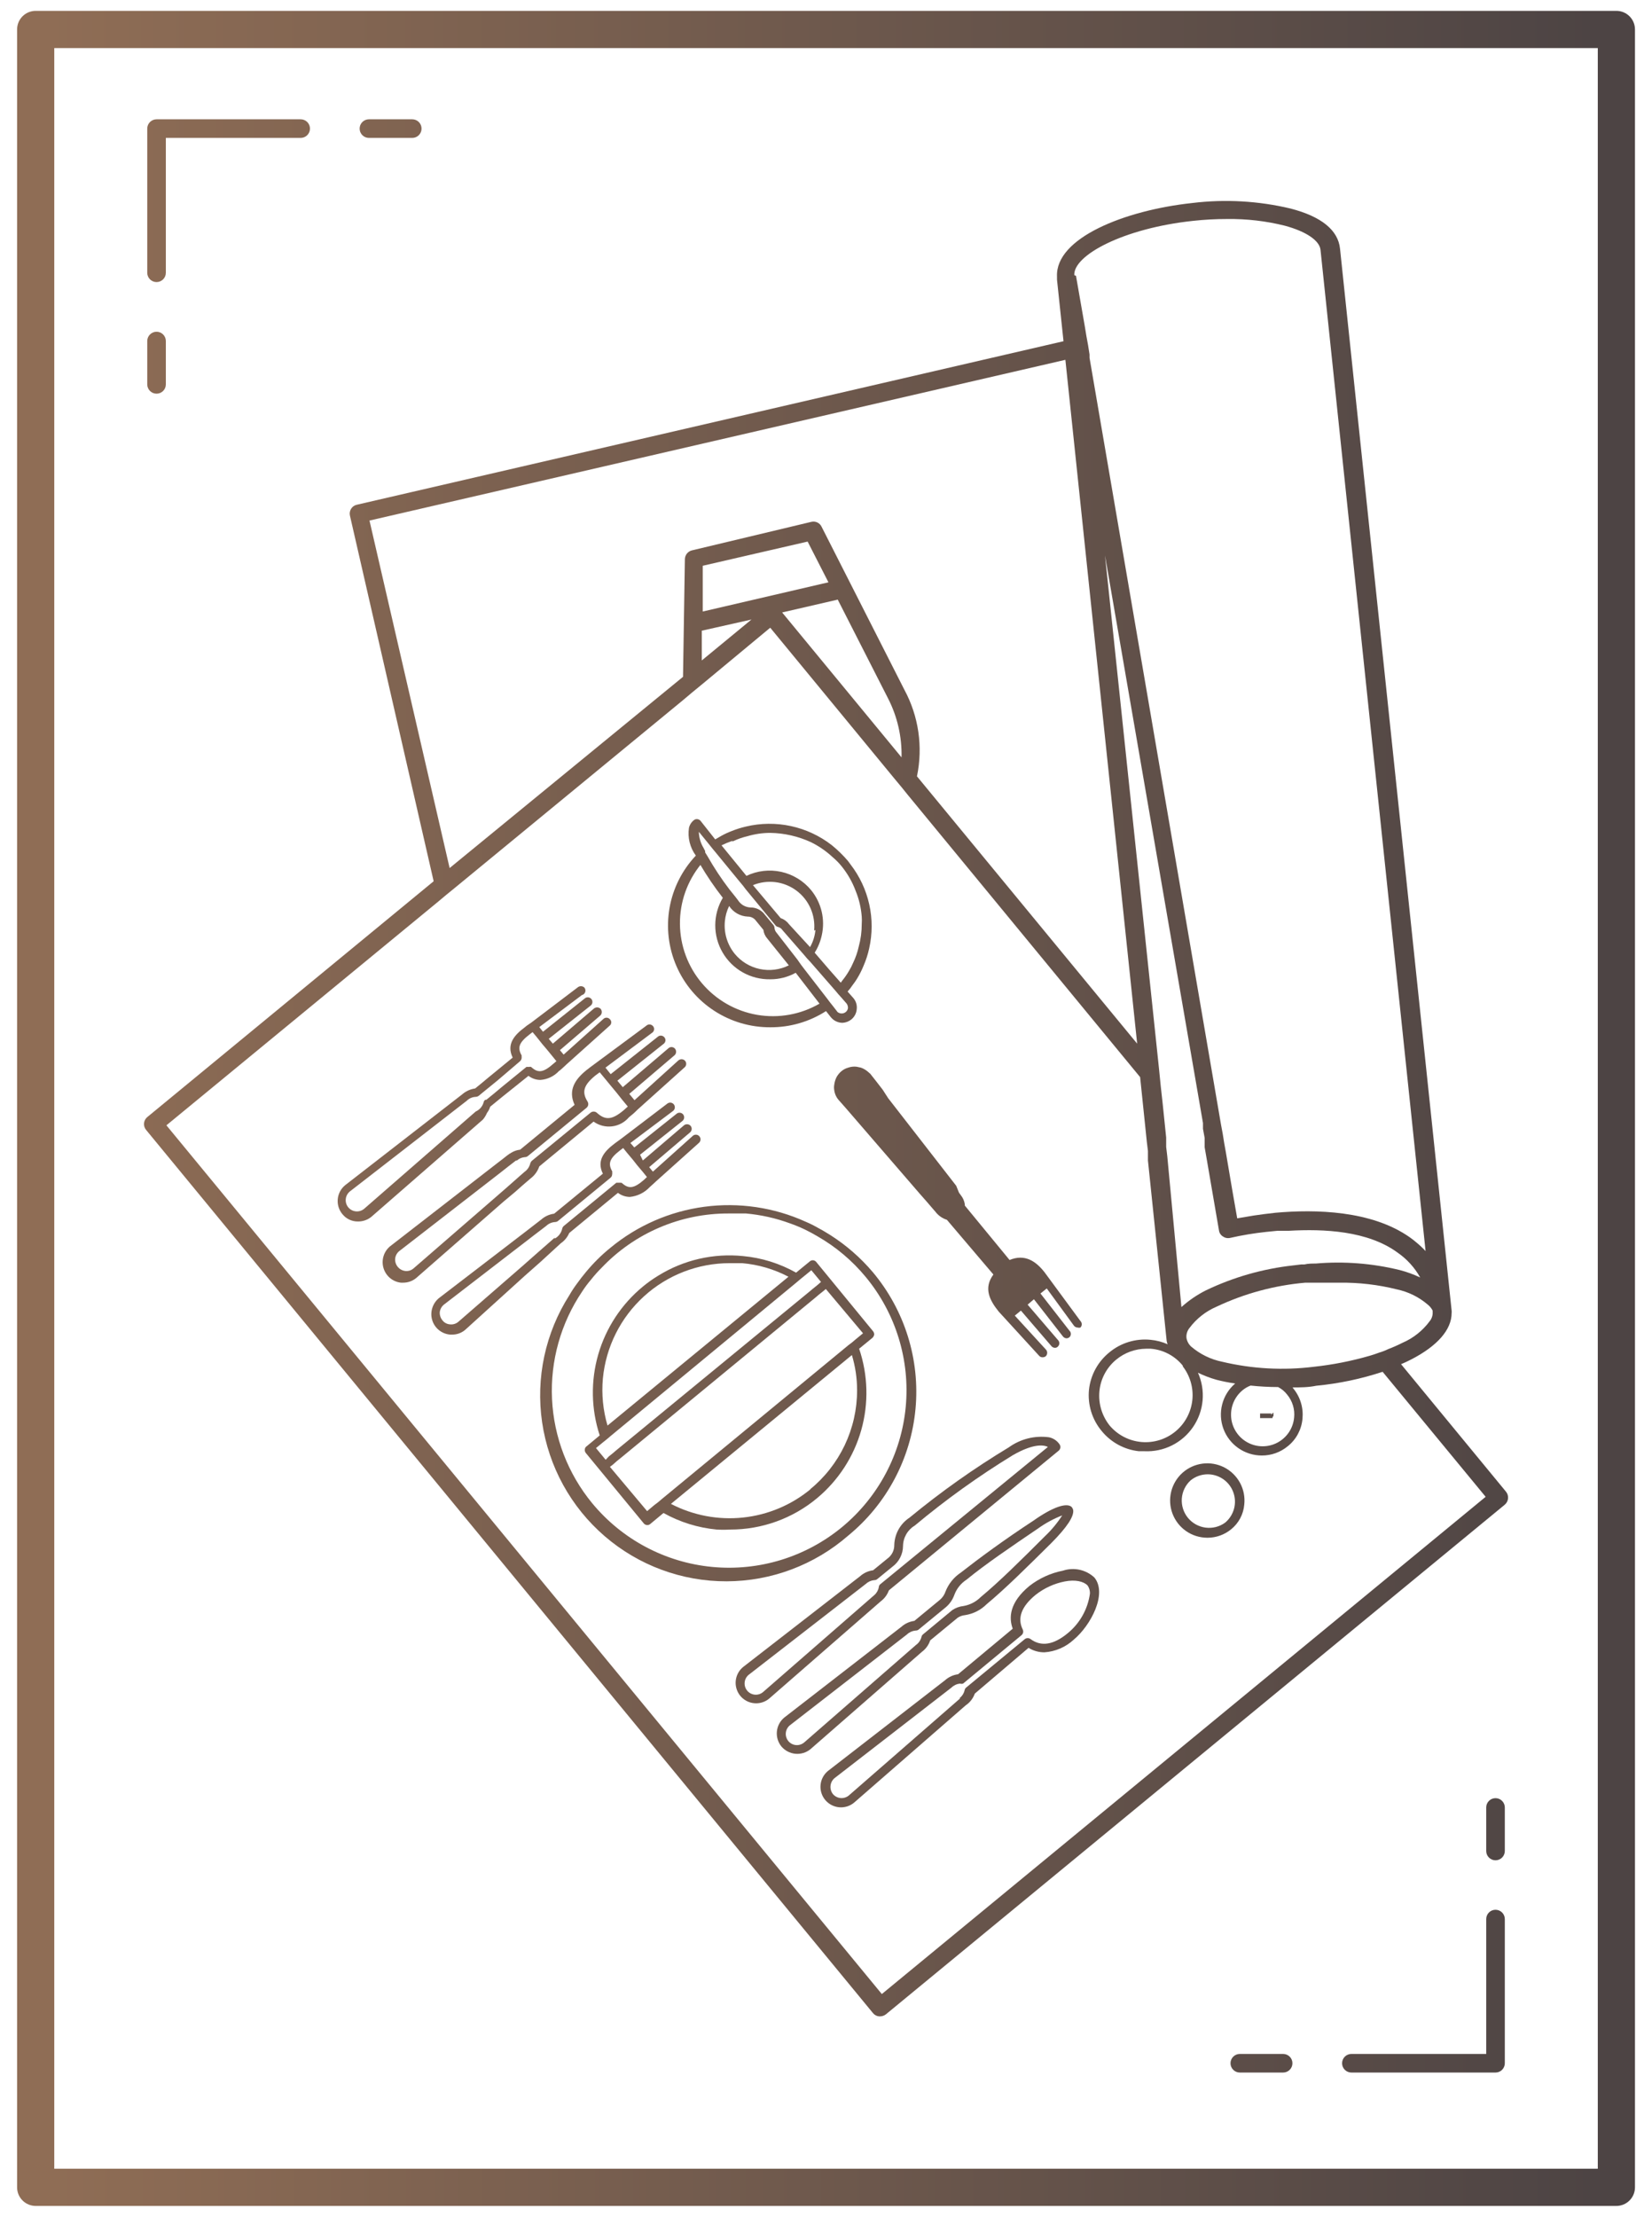 <svg width="82" height="110" viewBox="0 0 82 110" fill="none" xmlns="http://www.w3.org/2000/svg">
<path d="M7.771 13.997C7.893 13.997 8.011 13.948 8.097 13.862C8.184 13.775 8.232 13.658 8.232 13.536V6.843H14.925C15.047 6.843 15.164 6.795 15.251 6.708C15.338 6.621 15.386 6.504 15.386 6.382C15.386 6.259 15.338 6.142 15.251 6.055C15.164 5.969 15.047 5.92 14.925 5.92H7.771C7.648 5.92 7.531 5.969 7.444 6.055C7.358 6.142 7.309 6.259 7.309 6.382V13.536C7.309 13.658 7.358 13.775 7.444 13.862C7.531 13.948 7.648 13.997 7.771 13.997Z" fill="url(#paint0_linear)"/>
<path d="M18.312 6.843H20.463C20.585 6.843 20.703 6.795 20.789 6.708C20.876 6.621 20.924 6.504 20.924 6.382C20.924 6.259 20.876 6.142 20.789 6.055C20.703 5.969 20.585 5.92 20.463 5.92H18.312C18.19 5.92 18.072 5.969 17.986 6.055C17.899 6.142 17.851 6.259 17.851 6.382C17.851 6.504 17.899 6.621 17.986 6.708C18.072 6.795 18.19 6.843 18.312 6.843Z" fill="url(#paint1_linear)"/>
<path d="M7.771 19.535C7.893 19.535 8.011 19.487 8.097 19.4C8.184 19.314 8.232 19.196 8.232 19.074V16.923C8.232 16.801 8.184 16.683 8.097 16.597C8.011 16.51 7.893 16.462 7.771 16.462C7.648 16.462 7.531 16.51 7.444 16.597C7.358 16.683 7.309 16.801 7.309 16.923V19.074C7.309 19.196 7.358 19.314 7.444 19.4C7.531 19.487 7.648 19.535 7.771 19.535Z" fill="url(#paint2_linear)"/>
<path d="M74.232 94.766C74.11 94.766 73.992 94.815 73.906 94.901C73.819 94.988 73.771 95.105 73.771 95.228V101.92H67.078C66.956 101.92 66.839 101.969 66.752 102.055C66.665 102.142 66.617 102.259 66.617 102.382C66.617 102.504 66.665 102.621 66.752 102.708C66.839 102.795 66.956 102.843 67.078 102.843H74.232C74.355 102.843 74.472 102.795 74.559 102.708C74.645 102.621 74.694 102.504 74.694 102.382V95.228C74.694 95.105 74.645 94.988 74.559 94.901C74.472 94.815 74.355 94.766 74.232 94.766Z" fill="url(#paint3_linear)"/>
<path d="M63.691 101.92H61.54C61.418 101.92 61.3 101.969 61.214 102.055C61.127 102.142 61.078 102.259 61.078 102.382C61.078 102.504 61.127 102.621 61.214 102.708C61.3 102.795 61.418 102.843 61.54 102.843H63.691C63.813 102.843 63.931 102.795 64.017 102.708C64.104 102.621 64.152 102.504 64.152 102.382C64.152 102.259 64.104 102.142 64.017 102.055C63.931 101.969 63.813 101.92 63.691 101.92Z" fill="url(#paint4_linear)"/>
<path d="M74.232 89.228C74.11 89.228 73.992 89.276 73.906 89.363C73.819 89.45 73.771 89.567 73.771 89.689V91.849C73.771 91.972 73.819 92.089 73.906 92.176C73.992 92.262 74.11 92.311 74.232 92.311C74.355 92.311 74.472 92.262 74.559 92.176C74.645 92.089 74.694 91.972 74.694 91.849V89.689C74.694 89.567 74.645 89.45 74.559 89.363C74.472 89.276 74.355 89.228 74.232 89.228Z" fill="url(#paint5_linear)"/>
<path d="M80.232 0.539H1.771C1.526 0.539 1.291 0.636 1.118 0.809C0.945 0.982 0.848 1.217 0.848 1.462V108.539C0.848 108.783 0.945 109.018 1.118 109.191C1.291 109.364 1.526 109.462 1.771 109.462H80.232C80.477 109.462 80.712 109.364 80.885 109.191C81.058 109.018 81.155 108.783 81.155 108.539V1.462C81.155 1.217 81.058 0.982 80.885 0.809C80.712 0.636 80.477 0.539 80.232 0.539ZM79.309 107.616H2.694V2.385H79.309V107.616Z" fill="url(#paint6_linear)"/>
<path d="M43.328 99.889C43.365 99.936 43.411 99.975 43.463 100.003C43.515 100.032 43.573 100.05 43.632 100.055H43.678C43.785 100.056 43.889 100.02 43.974 99.954L74.685 74.671C74.732 74.632 74.772 74.585 74.801 74.531C74.83 74.477 74.848 74.418 74.854 74.357C74.86 74.296 74.854 74.234 74.836 74.175C74.818 74.117 74.788 74.062 74.749 74.016L69.543 67.692C69.728 67.619 69.894 67.535 70.06 67.452C71.343 66.788 72.054 65.985 72.054 65.154C72.059 65.114 72.059 65.074 72.054 65.034L66.515 12.345C66.423 11.422 65.592 10.748 64.069 10.351C62.468 9.968 60.811 9.875 59.177 10.074C55.826 10.434 52.383 11.809 52.466 13.72C52.466 13.72 52.466 13.766 52.466 13.785V13.877L52.789 16.932L17.712 25.046C17.653 25.058 17.597 25.083 17.548 25.118C17.498 25.153 17.457 25.197 17.426 25.249C17.363 25.351 17.343 25.474 17.371 25.591L21.525 43.729L7.318 55.425C7.271 55.462 7.232 55.509 7.202 55.562C7.173 55.615 7.155 55.674 7.149 55.734C7.143 55.794 7.149 55.855 7.167 55.913C7.185 55.971 7.215 56.025 7.254 56.071L43.328 99.889ZM71.112 65.034C71.112 65.034 71.112 65.034 71.112 65.089C71.126 65.26 71.073 65.428 70.965 65.56C70.618 66.03 70.153 66.4 69.617 66.631C69.386 66.748 69.148 66.853 68.906 66.945C68.761 67.017 68.609 67.075 68.454 67.12C68.306 67.175 68.149 67.231 67.983 67.277C67.078 67.539 66.151 67.721 65.214 67.822C63.694 68.011 62.153 67.926 60.663 67.572C60.093 67.456 59.562 67.195 59.121 66.816C58.998 66.701 58.917 66.548 58.891 66.382C58.877 66.209 58.93 66.037 59.038 65.902C59.386 65.435 59.851 65.068 60.386 64.84C61.772 64.185 63.263 63.782 64.789 63.649H66.478C67.443 63.636 68.404 63.747 69.34 63.982C69.906 64.102 70.433 64.362 70.872 64.739C70.972 64.819 71.054 64.92 71.112 65.034ZM64.235 70.351C64.21 70.608 64.122 70.855 63.979 71.069C63.836 71.284 63.641 71.46 63.414 71.582C63.186 71.704 62.932 71.767 62.674 71.767C62.416 71.767 62.162 71.704 61.934 71.582C61.706 71.46 61.512 71.285 61.369 71.07C61.225 70.855 61.137 70.609 61.112 70.352C61.087 70.095 61.125 69.836 61.224 69.597C61.323 69.359 61.479 69.148 61.678 68.985C61.797 68.887 61.931 68.809 62.075 68.754C62.529 68.803 62.985 68.827 63.441 68.828C63.615 68.917 63.766 69.043 63.885 69.197C64.018 69.356 64.118 69.54 64.178 69.738C64.239 69.936 64.258 70.145 64.235 70.351ZM58.697 67.785C59.074 68.265 59.249 68.874 59.183 69.481C59.116 70.088 58.815 70.646 58.343 71.033C57.871 71.421 57.266 71.608 56.657 71.555C56.048 71.501 55.485 71.212 55.088 70.748C54.7 70.267 54.514 69.655 54.571 69.04C54.599 68.734 54.688 68.438 54.832 68.167C54.977 67.896 55.173 67.656 55.411 67.462C55.828 67.12 56.349 66.931 56.888 66.926H57.118C57.431 66.951 57.735 67.04 58.011 67.188C58.287 67.336 58.53 67.539 58.725 67.785H58.697ZM57.94 57.372L57.885 56.911V56.449L57.709 54.742L57.617 53.911L57.534 53.08L54.848 27.557L59.712 55.729V56.016L59.795 56.468V56.929L59.906 57.566L60.506 61.056C60.514 61.118 60.537 61.179 60.572 61.231C60.608 61.284 60.654 61.328 60.709 61.36C60.761 61.396 60.82 61.42 60.882 61.431C60.944 61.442 61.008 61.44 61.069 61.425C61.657 61.291 62.252 61.193 62.851 61.129L63.405 61.074H63.968C65.722 60.972 67.891 61.074 69.368 62.154C69.833 62.475 70.218 62.898 70.494 63.391C70.167 63.237 69.828 63.113 69.478 63.022C68.114 62.688 66.705 62.579 65.306 62.699C65.121 62.699 64.937 62.699 64.743 62.745H64.586L64.198 62.791C62.693 62.956 61.226 63.374 59.86 64.028C59.419 64.25 59.009 64.529 58.642 64.859L57.94 57.372ZM53.325 13.655C53.269 12.668 55.761 11.329 59.214 10.96C59.778 10.898 60.345 10.867 60.912 10.868C61.876 10.855 62.838 10.966 63.774 11.2C64.835 11.486 65.5 11.939 65.546 12.4L70.761 62.08C70.62 61.929 70.469 61.787 70.309 61.656C70.198 61.563 70.097 61.48 69.977 61.397C68.075 60.059 65.288 60.003 63.312 60.179L62.768 60.243L62.232 60.317L61.411 60.456L61.161 59.025L60.848 57.179L60.765 56.717L60.691 56.255L60.608 55.812L54.081 17.754V17.588L54.008 17.126L53.925 16.674L53.842 16.166L53.408 13.683L53.325 13.655ZM18.34 25.831L52.882 17.855L56.445 51.788L45.515 38.523C45.821 37.06 45.599 35.536 44.888 34.222L40.78 26.136C40.736 26.043 40.661 25.968 40.569 25.925C40.476 25.881 40.372 25.871 40.272 25.895L34.355 27.308C34.256 27.33 34.166 27.385 34.101 27.463C34.036 27.542 33.999 27.64 33.995 27.742L33.903 33.585L22.318 43.074L18.34 25.831ZM34.882 30.345V28.074L40.088 26.874L41.121 28.895L34.882 30.345ZM37.3 30.742L34.835 32.772V31.296L37.3 30.742ZM41.583 29.754L44.075 34.646C44.542 35.553 44.773 36.562 44.749 37.582L38.823 30.391L41.583 29.754ZM21.755 44.736L22.152 44.403L22.549 44.08L33.885 34.757L34.346 34.369L34.817 33.982L38.232 31.148L44.426 38.671L44.749 39.059L45.054 39.437L56.592 53.449L56.925 56.662L56.98 57.114V57.585L57.903 66.474C57.908 66.553 57.927 66.632 57.958 66.705C57.689 66.585 57.403 66.51 57.109 66.483C56.743 66.446 56.373 66.483 56.021 66.591C55.669 66.698 55.343 66.875 55.06 67.111C54.495 67.57 54.133 68.233 54.054 68.957C54.017 69.323 54.054 69.693 54.161 70.045C54.269 70.397 54.446 70.724 54.681 71.006C55.141 71.571 55.804 71.933 56.528 72.012H56.805C57.277 72.035 57.747 71.936 58.17 71.725C58.593 71.514 58.955 71.198 59.222 70.807C59.488 70.417 59.65 69.965 59.693 69.493C59.735 69.023 59.656 68.549 59.463 68.117C59.76 68.261 60.069 68.379 60.386 68.468C60.69 68.546 60.998 68.608 61.309 68.652C60.994 68.922 60.77 69.282 60.666 69.684C60.561 70.085 60.583 70.509 60.726 70.898C60.87 71.287 61.129 71.623 61.47 71.86C61.81 72.097 62.215 72.224 62.629 72.225C63.101 72.228 63.559 72.064 63.922 71.763C64.13 71.597 64.302 71.39 64.427 71.155C64.552 70.92 64.629 70.662 64.651 70.397C64.677 70.13 64.651 69.861 64.573 69.604C64.496 69.348 64.368 69.109 64.198 68.902L64.162 68.846C64.54 68.846 64.937 68.846 65.334 68.763C66.455 68.656 67.56 68.424 68.629 68.071L73.743 74.274L43.771 98.948L8.26 55.84L21.755 44.736Z" fill="url(#paint7_linear)"/>
<path d="M43.328 63.132C42.72 62.414 42.008 61.791 41.214 61.286C41.02 61.166 40.826 61.046 40.632 60.945C40.423 60.824 40.208 60.716 39.986 60.622C38.413 59.91 36.671 59.654 34.959 59.882C33.248 60.11 31.634 60.814 30.303 61.914C29.853 62.277 29.442 62.686 29.075 63.132C28.918 63.317 28.78 63.502 28.632 63.705C28.497 63.885 28.374 64.073 28.263 64.268C27.067 66.139 26.587 68.379 26.909 70.577C27.231 72.774 28.335 74.782 30.018 76.231C31.7 77.681 33.849 78.475 36.07 78.468C38.291 78.461 40.435 77.654 42.109 76.194C43.052 75.42 43.832 74.467 44.404 73.389C44.976 72.312 45.329 71.132 45.442 69.917C45.556 68.703 45.427 67.478 45.064 66.313C44.701 65.149 44.111 64.067 43.328 63.132ZM29.398 74.597C28.191 73.133 27.491 71.318 27.401 69.423C27.311 67.528 27.837 65.655 28.9 64.083C29.031 63.88 29.176 63.685 29.334 63.502C29.497 63.294 29.672 63.097 29.86 62.911C30.672 62.056 31.649 61.375 32.734 60.912C33.818 60.448 34.985 60.211 36.164 60.215C36.46 60.215 36.746 60.215 37.032 60.215C37.776 60.283 38.509 60.447 39.211 60.705C39.462 60.793 39.709 60.894 39.949 61.009C40.161 61.111 40.364 61.222 40.568 61.342C41.487 61.867 42.304 62.555 42.977 63.372C44.465 65.173 45.177 67.491 44.957 69.817C44.736 72.143 43.6 74.285 41.8 75.774C39.999 77.262 37.681 77.975 35.355 77.754C33.03 77.533 30.887 76.398 29.398 74.597Z" fill="url(#paint8_linear)"/>
<path d="M42.645 66.926L43.309 66.382C43.352 66.339 43.381 66.284 43.392 66.225C43.394 66.165 43.374 66.106 43.337 66.059L40.503 62.606C40.482 62.584 40.457 62.567 40.429 62.555C40.402 62.542 40.372 62.536 40.342 62.536C40.311 62.536 40.281 62.542 40.254 62.555C40.226 62.567 40.201 62.584 40.18 62.606L39.515 63.151C38.706 62.695 37.809 62.415 36.885 62.329C35.413 62.179 33.933 62.52 32.675 63.299C32.407 63.461 32.151 63.643 31.909 63.843C30.85 64.715 30.079 65.887 29.697 67.204C29.315 68.522 29.34 69.924 29.768 71.228L29.112 71.772C29.086 71.79 29.065 71.813 29.051 71.84C29.036 71.868 29.029 71.898 29.029 71.929C29.025 71.959 29.027 71.989 29.035 72.017C29.043 72.046 29.057 72.072 29.075 72.096L31.955 75.594C31.977 75.62 32.004 75.641 32.034 75.655C32.064 75.669 32.097 75.677 32.131 75.677C32.185 75.678 32.238 75.658 32.278 75.622L32.934 75.077C33.747 75.532 34.646 75.811 35.574 75.899C35.795 75.912 36.017 75.912 36.238 75.899C37.813 75.903 39.339 75.354 40.549 74.348C41.608 73.468 42.376 72.288 42.75 70.963C43.124 69.638 43.087 68.23 42.645 66.926ZM29.925 68.403C30.074 66.837 30.802 65.383 31.966 64.325C33.13 63.266 34.647 62.68 36.22 62.68C36.423 62.68 36.635 62.68 36.838 62.68C37.642 62.75 38.423 62.979 39.137 63.354L30.155 70.739C29.932 69.982 29.854 69.189 29.925 68.403ZM30.063 72.437L29.583 71.856L29.943 71.56L30.128 71.412L30.312 71.255L39.543 63.631L39.728 63.474L39.922 63.317L40.272 63.031L40.752 63.612L40.549 63.788L40.365 63.935L40.189 64.083L30.589 71.966L30.405 72.123L30.22 72.271L30.063 72.437ZM32.851 74.385L32.666 74.542L32.472 74.689L32.121 74.985L30.275 72.788L30.432 72.668L30.608 72.511L30.792 72.363L40.475 64.388L40.66 64.231L40.835 64.092L40.992 63.963L42.838 66.16L42.478 66.456L42.294 66.612L42.1 66.76L32.851 74.385ZM40.235 73.895C39.279 74.684 38.112 75.174 36.879 75.303C35.646 75.433 34.403 75.197 33.303 74.625L42.285 67.24C42.457 67.809 42.544 68.4 42.543 68.994C42.543 69.935 42.333 70.863 41.929 71.713C41.525 72.562 40.937 73.311 40.208 73.905L40.235 73.895Z" fill="url(#paint9_linear)"/>
<path d="M42.737 52.979C42.885 53.033 43.02 53.118 43.134 53.228L43.198 53.283L43.503 53.671L43.817 54.077L44.084 54.492L47.463 58.84L47.601 59.182L47.694 59.311C47.795 59.436 47.862 59.586 47.888 59.745C47.892 59.769 47.892 59.794 47.888 59.819L50.112 62.523C50.869 62.209 51.414 62.579 51.848 63.132L52.134 63.52L53.629 65.551C53.671 65.594 53.695 65.652 53.695 65.712C53.695 65.773 53.671 65.831 53.629 65.874C53.584 65.888 53.536 65.888 53.491 65.874C53.455 65.874 53.419 65.866 53.388 65.85C53.355 65.834 53.328 65.81 53.306 65.782L51.958 63.935L51.645 64.185L53.084 66.031C53.107 66.052 53.124 66.077 53.136 66.104C53.148 66.132 53.154 66.162 53.154 66.192C53.154 66.223 53.148 66.253 53.136 66.28C53.124 66.308 53.107 66.333 53.084 66.354C53.043 66.389 52.991 66.409 52.937 66.409C52.903 66.407 52.869 66.398 52.839 66.382C52.809 66.366 52.782 66.344 52.761 66.317L51.321 64.471L51.008 64.739L52.512 66.492C52.534 66.513 52.552 66.538 52.564 66.566C52.576 66.594 52.582 66.624 52.582 66.654C52.582 66.684 52.576 66.714 52.564 66.742C52.552 66.77 52.534 66.795 52.512 66.816C52.494 66.837 52.471 66.854 52.446 66.865C52.42 66.876 52.392 66.881 52.364 66.88C52.331 66.88 52.298 66.872 52.268 66.858C52.237 66.844 52.211 66.823 52.189 66.797L50.675 65.034L50.371 65.283L51.912 66.963C51.955 67.008 51.979 67.067 51.979 67.129C51.979 67.191 51.955 67.251 51.912 67.296C51.868 67.331 51.812 67.351 51.755 67.351C51.722 67.352 51.69 67.347 51.659 67.334C51.629 67.321 51.602 67.302 51.58 67.277L49.891 65.431L49.577 65.089C49.115 64.517 48.811 63.917 49.309 63.243L47.001 60.529C46.768 60.456 46.564 60.311 46.42 60.114L46.346 60.031L46.005 59.634L45.663 59.246L41.971 54.972L41.629 54.585C41.507 54.445 41.429 54.271 41.408 54.086C41.394 54.004 41.394 53.919 41.408 53.837C41.423 53.706 41.461 53.578 41.518 53.459C41.583 53.338 41.671 53.231 41.777 53.145C41.872 53.069 41.982 53.012 42.1 52.979C42.233 52.932 42.375 52.916 42.515 52.932L42.737 52.979Z" fill="url(#paint10_linear)"/>
<path d="M48.386 84.04L51.054 81.769C51.29 81.915 51.561 81.992 51.839 81.991C52.382 81.955 52.897 81.733 53.297 81.363C54.137 80.662 54.977 79.083 54.322 78.28C54.117 78.088 53.863 77.955 53.589 77.895C53.314 77.835 53.028 77.85 52.762 77.939C52.156 78.057 51.587 78.316 51.1 78.695C50.103 79.517 50.066 80.274 50.269 80.819L47.555 83.08C47.315 83.111 47.09 83.214 46.909 83.376L41.094 87.88C40.991 87.966 40.906 88.07 40.843 88.189C40.781 88.307 40.742 88.437 40.73 88.57C40.717 88.703 40.731 88.838 40.771 88.966C40.81 89.094 40.875 89.213 40.96 89.316C41.045 89.418 41.15 89.504 41.269 89.566C41.387 89.629 41.517 89.667 41.65 89.68C41.783 89.692 41.918 89.678 42.046 89.639C42.173 89.599 42.292 89.535 42.395 89.449L47.934 84.622C48.143 84.481 48.301 84.277 48.386 84.04ZM47.666 84.271L42.128 89.099C42.013 89.191 41.867 89.236 41.72 89.222C41.574 89.208 41.438 89.137 41.343 89.025C41.253 88.909 41.21 88.764 41.224 88.618C41.237 88.472 41.306 88.337 41.417 88.24L47.223 83.745C47.339 83.632 47.488 83.561 47.648 83.542C47.699 83.559 47.754 83.559 47.805 83.542L50.703 81.142C50.743 81.109 50.771 81.064 50.783 81.014C50.795 80.964 50.789 80.912 50.768 80.865C50.482 80.292 50.703 79.711 51.405 79.139C51.828 78.805 52.325 78.577 52.854 78.474C53.38 78.372 53.777 78.474 53.971 78.659C54.063 78.78 54.108 78.931 54.1 79.083C53.993 79.85 53.601 80.549 53.002 81.04C52.3 81.622 51.682 81.723 51.155 81.335C51.115 81.303 51.064 81.286 51.012 81.286C50.96 81.286 50.91 81.303 50.869 81.335L47.962 83.736C47.917 83.77 47.888 83.819 47.879 83.874C47.842 84.033 47.75 84.173 47.62 84.271H47.666Z" fill="url(#paint11_linear)"/>
<path d="M44.121 78.917L52.549 71.985C52.592 71.95 52.621 71.901 52.631 71.847C52.642 71.793 52.632 71.737 52.605 71.689C52.545 71.595 52.466 71.514 52.374 71.45C52.282 71.387 52.179 71.343 52.069 71.32C51.365 71.224 50.651 71.403 50.075 71.819C48.349 72.86 46.702 74.026 45.146 75.308C44.921 75.455 44.735 75.655 44.603 75.889C44.472 76.124 44.398 76.387 44.389 76.656C44.392 76.791 44.362 76.925 44.301 77.046C44.239 77.166 44.149 77.27 44.038 77.348L43.337 77.92C43.096 77.951 42.871 78.054 42.691 78.216L36.885 82.72C36.781 82.805 36.696 82.909 36.633 83.027C36.571 83.145 36.532 83.274 36.519 83.407C36.506 83.54 36.52 83.674 36.559 83.801C36.597 83.929 36.661 84.048 36.746 84.151C36.831 84.254 36.935 84.339 37.053 84.402C37.171 84.465 37.3 84.504 37.433 84.516C37.566 84.529 37.7 84.516 37.827 84.477C37.955 84.438 38.074 84.374 38.177 84.289L43.715 79.462C43.901 79.324 44.042 79.134 44.121 78.917ZM43.411 79.139L37.872 83.966C37.816 84.013 37.751 84.048 37.681 84.07C37.611 84.091 37.537 84.099 37.465 84.092C37.392 84.085 37.321 84.064 37.256 84.03C37.191 83.995 37.134 83.949 37.087 83.892C37.041 83.836 37.006 83.771 36.984 83.701C36.963 83.631 36.955 83.558 36.962 83.485C36.969 83.412 36.99 83.341 37.024 83.276C37.058 83.212 37.105 83.154 37.161 83.108L42.968 78.603C43.084 78.493 43.233 78.425 43.392 78.409C43.45 78.412 43.506 78.392 43.549 78.354L44.306 77.736C44.465 77.618 44.594 77.465 44.683 77.288C44.773 77.112 44.821 76.918 44.823 76.72C44.825 76.513 44.881 76.31 44.984 76.131C45.088 75.951 45.236 75.801 45.414 75.695C46.947 74.414 48.573 73.248 50.278 72.206C51.275 71.634 51.792 71.689 52.014 71.8L43.706 78.603C43.683 78.619 43.664 78.639 43.649 78.663C43.635 78.687 43.626 78.714 43.623 78.742C43.6 78.895 43.525 79.035 43.411 79.139Z" fill="url(#paint12_linear)"/>
<path d="M46.171 81.4L47.537 80.274C47.648 80.201 47.774 80.157 47.906 80.145C48.312 80.081 48.687 79.891 48.977 79.6C49.9 78.834 50.989 77.754 52.189 76.563C52.959 75.788 53.319 75.243 53.269 74.929C53.255 74.871 53.226 74.817 53.186 74.772C52.937 74.56 52.263 74.772 51.285 75.465C49.872 76.388 48.617 77.311 47.685 78.04C47.348 78.265 47.087 78.587 46.937 78.963C46.883 79.129 46.784 79.276 46.651 79.388L45.386 80.431C45.146 80.462 44.921 80.565 44.74 80.726L38.925 85.231C38.718 85.403 38.588 85.65 38.562 85.918C38.536 86.186 38.617 86.453 38.786 86.662C38.96 86.868 39.209 86.999 39.478 87.025C39.747 87.051 40.016 86.97 40.226 86.8L45.765 81.963C45.955 81.822 46.097 81.625 46.171 81.4ZM45.46 81.631L39.922 86.459C39.866 86.507 39.801 86.544 39.731 86.567C39.661 86.591 39.587 86.6 39.514 86.594C39.44 86.588 39.369 86.568 39.303 86.534C39.238 86.5 39.179 86.454 39.132 86.397C39.085 86.341 39.049 86.275 39.028 86.205C39.006 86.134 38.998 86.06 39.006 85.987C39.013 85.913 39.035 85.842 39.07 85.777C39.105 85.713 39.153 85.655 39.211 85.609L45.017 81.105C45.133 80.995 45.282 80.927 45.441 80.911C45.474 80.913 45.506 80.908 45.536 80.897C45.566 80.886 45.594 80.869 45.617 80.846L46.955 79.748C47.145 79.585 47.288 79.374 47.371 79.139C47.487 78.827 47.701 78.562 47.98 78.382C48.903 77.625 50.14 76.785 51.543 75.834C51.908 75.573 52.305 75.359 52.725 75.197C52.481 75.575 52.193 75.922 51.866 76.231C50.666 77.431 49.605 78.483 48.681 79.249C48.45 79.48 48.154 79.634 47.832 79.692C47.631 79.713 47.437 79.782 47.269 79.895L45.82 81.096C45.776 81.129 45.746 81.179 45.737 81.234C45.695 81.395 45.596 81.536 45.46 81.631Z" fill="url(#paint13_linear)"/>
<path d="M25.549 59.163L25.946 58.812L26.343 58.471C26.54 58.321 26.688 58.115 26.768 57.88L29.463 55.656C29.729 55.847 30.056 55.932 30.381 55.892C30.707 55.853 31.005 55.693 31.217 55.443C31.367 55.327 31.509 55.201 31.642 55.065L33.995 52.951C34.038 52.908 34.061 52.85 34.061 52.789C34.061 52.729 34.038 52.671 33.995 52.628C33.951 52.585 33.891 52.561 33.829 52.561C33.767 52.561 33.708 52.585 33.663 52.628L31.494 54.594L31.235 54.28L33.497 52.351C33.537 52.307 33.559 52.249 33.559 52.189C33.559 52.13 33.537 52.072 33.497 52.028C33.475 52.005 33.45 51.988 33.421 51.976C33.392 51.963 33.362 51.957 33.331 51.957C33.3 51.957 33.269 51.963 33.24 51.976C33.212 51.988 33.186 52.005 33.165 52.028L30.912 53.948L30.645 53.625L32.962 51.779C32.984 51.758 33.001 51.733 33.013 51.705C33.025 51.677 33.032 51.647 33.032 51.617C33.032 51.587 33.025 51.557 33.013 51.529C33.001 51.501 32.984 51.476 32.962 51.456C32.918 51.413 32.86 51.389 32.8 51.389C32.74 51.389 32.682 51.413 32.638 51.456L30.312 53.302L30.054 52.979L32.398 51.225C32.42 51.204 32.438 51.179 32.45 51.151C32.462 51.123 32.468 51.093 32.468 51.063C32.468 51.033 32.462 51.003 32.45 50.975C32.438 50.947 32.42 50.922 32.398 50.902C32.355 50.859 32.297 50.836 32.237 50.836C32.176 50.836 32.118 50.859 32.075 50.902L29.306 52.951L29.103 53.108C28.558 53.551 28.18 54.086 28.521 54.825L25.817 57.049C25.663 57.066 25.515 57.117 25.383 57.197C25.305 57.24 25.231 57.289 25.162 57.345L24.977 57.492L24.58 57.797L19.355 61.849C19.203 61.978 19.091 62.149 19.035 62.341C18.978 62.533 18.979 62.737 19.037 62.928C19.095 63.12 19.207 63.29 19.36 63.418C19.514 63.546 19.701 63.627 19.9 63.649H20.002C20.24 63.652 20.472 63.57 20.657 63.419L24.995 59.625L25.549 59.163ZM20.518 62.948C20.462 62.994 20.398 63.029 20.328 63.05C20.258 63.07 20.185 63.077 20.112 63.068C19.967 63.049 19.834 62.976 19.742 62.862C19.649 62.749 19.603 62.605 19.614 62.459C19.629 62.315 19.698 62.183 19.808 62.089L24.857 58.175L25.254 57.862L25.614 57.585C25.614 57.585 25.614 57.585 25.66 57.585C25.768 57.49 25.904 57.432 26.048 57.419C26.105 57.42 26.161 57.401 26.205 57.363L29.112 54.972C29.156 54.936 29.186 54.886 29.196 54.83C29.206 54.775 29.196 54.717 29.168 54.668C28.872 54.197 28.955 53.855 29.555 53.366L29.768 53.209L30.035 53.532L30.331 53.892L30.608 54.225L30.894 54.585L31.162 54.908L30.968 55.083C30.377 55.582 30.045 55.6 29.62 55.212C29.577 55.177 29.523 55.158 29.468 55.158C29.412 55.158 29.358 55.177 29.315 55.212L26.398 57.603C26.357 57.643 26.328 57.695 26.315 57.751C26.272 57.911 26.174 58.052 26.038 58.148L25.826 58.332L25.429 58.683L25.041 59.025L20.518 62.948Z" fill="url(#paint14_linear)"/>
<path d="M24.174 55.222C24.245 55.131 24.298 55.028 24.331 54.917L24.94 54.419L26.232 53.385C26.401 53.516 26.609 53.587 26.823 53.588C27.176 53.563 27.506 53.405 27.746 53.145L27.811 53.099L27.986 52.942L28.125 52.812L30.266 50.892C30.29 50.873 30.308 50.848 30.321 50.82C30.334 50.792 30.341 50.762 30.341 50.731C30.341 50.7 30.334 50.67 30.321 50.642C30.308 50.614 30.29 50.589 30.266 50.569C30.245 50.547 30.22 50.53 30.193 50.518C30.165 50.506 30.135 50.499 30.105 50.499C30.074 50.499 30.044 50.506 30.017 50.518C29.989 50.53 29.964 50.547 29.943 50.569L27.977 52.332L27.792 52.111L29.805 50.385C29.847 50.34 29.871 50.281 29.871 50.219C29.871 50.157 29.847 50.097 29.805 50.052C29.759 50.012 29.7 49.989 29.638 49.989C29.577 49.989 29.518 50.012 29.472 50.052L27.442 51.788L27.238 51.548L29.334 49.886C29.376 49.847 29.401 49.793 29.406 49.735C29.41 49.677 29.392 49.62 29.356 49.575C29.32 49.53 29.268 49.499 29.211 49.49C29.154 49.481 29.096 49.494 29.048 49.526L26.952 51.197L26.768 50.966L28.881 49.379C28.921 49.37 28.956 49.35 28.986 49.323C29.015 49.296 29.037 49.262 29.049 49.224C29.061 49.185 29.063 49.145 29.055 49.105C29.047 49.066 29.028 49.03 29.002 49C28.956 48.959 28.897 48.937 28.835 48.937C28.774 48.937 28.715 48.959 28.669 49L26.38 50.736L26.26 50.819C26.182 50.868 26.108 50.923 26.038 50.985C25.568 51.336 25.115 51.797 25.448 52.48L24.672 53.117L24.266 53.449L23.878 53.772L23.583 54.012C23.343 54.045 23.118 54.148 22.937 54.308L17.131 58.812C17.027 58.897 16.942 59.002 16.879 59.119C16.817 59.237 16.778 59.366 16.765 59.499C16.752 59.632 16.765 59.766 16.804 59.894C16.843 60.022 16.907 60.14 16.992 60.243C17.086 60.361 17.205 60.456 17.341 60.52C17.477 60.584 17.627 60.615 17.777 60.612C18.015 60.613 18.247 60.532 18.432 60.382L23.971 55.554C24.055 55.454 24.123 55.342 24.174 55.222ZM23.611 55.157L18.072 59.985C18.016 60.031 17.951 60.066 17.881 60.088C17.811 60.11 17.738 60.117 17.665 60.11C17.592 60.103 17.521 60.082 17.456 60.048C17.392 60.014 17.334 59.967 17.288 59.911C17.241 59.855 17.206 59.789 17.184 59.72C17.163 59.65 17.155 59.576 17.162 59.503C17.169 59.43 17.19 59.36 17.224 59.295C17.259 59.23 17.305 59.173 17.361 59.126L23.168 54.622C23.286 54.504 23.444 54.435 23.611 54.428C23.668 54.426 23.723 54.407 23.768 54.372L23.934 54.234L24.331 53.911L24.737 53.579L25.817 52.656C25.848 52.627 25.871 52.59 25.884 52.55C25.897 52.509 25.899 52.466 25.891 52.425C25.897 52.407 25.897 52.387 25.891 52.369C25.678 51.991 25.752 51.742 26.278 51.336L26.435 51.215L26.629 51.446L26.915 51.806L27.128 52.056L27.423 52.416L27.617 52.656L27.469 52.785C26.952 53.237 26.703 53.255 26.361 52.942C26.331 52.932 26.299 52.932 26.269 52.942H26.131L24.931 53.92L24.534 54.252L24.137 54.575H24.081C24.037 54.613 24.007 54.666 23.998 54.723C23.968 54.819 23.918 54.907 23.851 54.982C23.784 55.056 23.702 55.116 23.611 55.157Z" fill="url(#paint15_linear)"/>
<path d="M28.254 61.185L30.672 59.191C30.842 59.32 31.049 59.391 31.263 59.394C31.641 59.356 31.992 59.183 32.251 58.905L32.426 58.748L32.565 58.619L34.706 56.699C34.748 56.655 34.772 56.597 34.772 56.537C34.772 56.477 34.748 56.419 34.706 56.376C34.685 56.353 34.659 56.335 34.63 56.323C34.602 56.311 34.571 56.305 34.54 56.305C34.509 56.305 34.478 56.311 34.45 56.323C34.421 56.335 34.395 56.353 34.374 56.376L32.408 58.139L32.223 57.917L34.263 56.182C34.285 56.16 34.303 56.134 34.315 56.106C34.328 56.077 34.334 56.047 34.334 56.016C34.334 55.984 34.328 55.954 34.315 55.925C34.303 55.897 34.285 55.871 34.263 55.849C34.219 55.809 34.161 55.787 34.102 55.787C34.042 55.787 33.984 55.809 33.94 55.849L31.909 57.585L31.771 57.299L33.857 55.637C33.884 55.619 33.906 55.596 33.923 55.569C33.941 55.542 33.952 55.512 33.957 55.481C33.962 55.449 33.961 55.417 33.952 55.386C33.944 55.355 33.93 55.326 33.91 55.301C33.89 55.276 33.865 55.256 33.837 55.241C33.809 55.226 33.778 55.217 33.746 55.215C33.714 55.212 33.682 55.217 33.652 55.227C33.622 55.238 33.594 55.255 33.571 55.277L31.485 56.939L31.291 56.717L33.405 55.129C33.454 55.093 33.486 55.038 33.495 54.977C33.503 54.917 33.487 54.855 33.451 54.806C33.414 54.757 33.359 54.725 33.299 54.716C33.238 54.708 33.177 54.723 33.128 54.76L30.848 56.495L30.506 56.745C30.045 57.096 29.583 57.557 29.925 58.24L27.506 60.225C27.266 60.256 27.041 60.359 26.86 60.52L26.048 61.148L21.774 64.425C21.569 64.6 21.44 64.848 21.414 65.117C21.401 65.251 21.415 65.385 21.455 65.513C21.494 65.641 21.559 65.76 21.645 65.863C21.73 65.966 21.836 66.051 21.955 66.113C22.073 66.175 22.203 66.213 22.337 66.225H22.439C22.674 66.228 22.904 66.146 23.085 65.994L26.048 63.308L26.435 62.966L26.832 62.615L27.838 61.692C28.022 61.566 28.166 61.39 28.254 61.185ZM27.534 61.416L26.712 62.136L26.315 62.486L25.928 62.828L22.743 65.597C22.687 65.643 22.622 65.677 22.552 65.698C22.482 65.719 22.409 65.725 22.337 65.717C22.263 65.712 22.191 65.692 22.126 65.657C22.06 65.622 22.003 65.573 21.959 65.514C21.866 65.4 21.819 65.255 21.829 65.108C21.848 64.963 21.92 64.831 22.032 64.739L25.725 61.895L26.122 61.591L26.528 61.277L27.109 60.834C27.227 60.721 27.38 60.652 27.543 60.64C27.6 60.64 27.656 60.621 27.7 60.585L30.303 58.443C30.329 58.422 30.35 58.395 30.364 58.365C30.378 58.334 30.386 58.301 30.386 58.268C30.395 58.244 30.395 58.218 30.386 58.194C30.395 58.17 30.395 58.144 30.386 58.12C30.174 57.742 30.248 57.492 30.774 57.086L30.931 56.966L31.125 57.206L31.42 57.557L31.623 57.816L31.919 58.166L32.112 58.406L31.965 58.545C31.457 58.988 31.198 59.006 30.857 58.692C30.857 58.692 30.857 58.692 30.811 58.692C30.781 58.683 30.749 58.683 30.718 58.692C30.695 58.683 30.668 58.683 30.645 58.692C30.627 58.686 30.607 58.686 30.589 58.692L27.986 60.834C27.942 60.871 27.912 60.924 27.903 60.982C27.879 61.083 27.834 61.178 27.77 61.261C27.706 61.344 27.626 61.412 27.534 61.462V61.416Z" fill="url(#paint16_linear)"/>
<path d="M38.232 50.975C39.214 50.982 40.176 50.703 41.001 50.172L41.241 50.477C41.312 50.564 41.4 50.633 41.501 50.681C41.601 50.729 41.712 50.754 41.823 50.754C41.981 50.745 42.133 50.687 42.257 50.588C42.333 50.526 42.397 50.449 42.443 50.361C42.489 50.274 42.517 50.178 42.525 50.08C42.537 49.981 42.529 49.881 42.5 49.785C42.472 49.69 42.423 49.602 42.358 49.526L42.072 49.203C42.163 49.102 42.246 48.994 42.321 48.88C42.398 48.783 42.469 48.681 42.534 48.575C42.663 48.367 42.774 48.148 42.866 47.92C42.986 47.644 43.079 47.356 43.143 47.062C43.305 46.343 43.307 45.596 43.147 44.877C42.987 44.157 42.671 43.482 42.22 42.899L42.091 42.723C41.847 42.438 41.579 42.175 41.288 41.939C40.691 41.475 39.998 41.151 39.26 40.992C38.522 40.832 37.758 40.84 37.023 41.016C36.784 41.071 36.549 41.145 36.321 41.237C36.143 41.304 35.97 41.384 35.804 41.477L35.5 41.652L34.771 40.729C34.735 40.688 34.686 40.66 34.633 40.65C34.579 40.64 34.523 40.648 34.475 40.674C34.335 40.77 34.236 40.915 34.198 41.08C34.162 41.321 34.173 41.566 34.232 41.802C34.291 42.038 34.395 42.26 34.54 42.456C33.86 43.174 33.406 44.076 33.234 45.05C33.063 46.024 33.181 47.027 33.574 47.934C33.967 48.842 34.618 49.614 35.447 50.154C36.275 50.695 37.243 50.98 38.232 50.975ZM36.386 41.745C36.613 41.636 36.851 41.552 37.097 41.495C37.465 41.386 37.848 41.33 38.232 41.329C38.931 41.341 39.619 41.498 40.254 41.791C40.645 41.983 41.006 42.232 41.325 42.529C41.494 42.67 41.649 42.828 41.786 43C42.076 43.361 42.307 43.766 42.469 44.2C42.638 44.609 42.74 45.042 42.774 45.483C42.783 45.603 42.783 45.723 42.774 45.843C42.776 46.224 42.726 46.602 42.626 46.969C42.563 47.253 42.467 47.529 42.34 47.791C42.285 47.922 42.22 48.048 42.146 48.169C42.041 48.352 41.92 48.525 41.786 48.686C41.773 48.715 41.754 48.74 41.731 48.76L41.186 48.142L40.438 47.274C40.604 47.01 40.723 46.72 40.789 46.416C40.877 46.026 40.876 45.622 40.785 45.233C40.693 44.845 40.515 44.482 40.263 44.172C39.884 43.712 39.362 43.392 38.779 43.263C38.197 43.134 37.589 43.204 37.051 43.462L35.814 41.948C35.978 41.867 36.148 41.795 36.321 41.736L36.386 41.745ZM40.475 46.148C40.448 46.447 40.357 46.736 40.208 46.997L39.155 45.852C39.053 45.715 38.911 45.612 38.749 45.557L37.374 43.923C37.725 43.778 38.109 43.727 38.486 43.773C38.864 43.82 39.223 43.964 39.529 44.191C39.835 44.417 40.076 44.719 40.231 45.067C40.385 45.415 40.447 45.797 40.411 46.175L40.475 46.148ZM35.214 41.92L35.361 42.105L35.5 42.271L36.727 43.766L36.875 43.942L37.014 44.126L38.491 45.917C38.525 45.961 38.574 45.991 38.629 46C38.716 46.025 38.792 46.081 38.841 46.157L39.912 47.385L40.06 47.56L40.217 47.726L41.472 49.166L41.62 49.342L41.777 49.517L42.026 49.803C42.069 49.865 42.092 49.94 42.091 50.016C42.087 50.055 42.075 50.093 42.056 50.128C42.037 50.163 42.011 50.194 41.98 50.219C41.922 50.265 41.851 50.29 41.777 50.29C41.703 50.29 41.631 50.265 41.574 50.219L41.352 49.932L41.205 49.748L41.066 49.563L39.894 48.049L39.755 47.865L39.58 47.615L38.555 46.295C38.494 46.229 38.455 46.145 38.444 46.056C38.444 45.998 38.425 45.943 38.389 45.899L37.974 45.4C37.893 45.285 37.785 45.191 37.659 45.126C37.534 45.062 37.395 45.029 37.254 45.031C37.127 45.026 37.003 44.99 36.893 44.926C36.784 44.861 36.692 44.77 36.626 44.662L36.497 44.495L36.201 44.126C35.804 43.607 35.444 43.061 35.121 42.492L35.001 42.299V42.225C34.973 42.181 34.949 42.134 34.928 42.086C34.777 41.842 34.694 41.561 34.688 41.274L35.214 41.92ZM39.155 47.902C38.709 48.124 38.2 48.188 37.712 48.084C37.224 47.98 36.786 47.714 36.469 47.329C36.101 46.876 35.925 46.296 35.98 45.714C36.004 45.451 36.076 45.194 36.192 44.957C36.293 45.112 36.43 45.24 36.59 45.332C36.751 45.423 36.931 45.475 37.115 45.483C37.194 45.482 37.273 45.499 37.343 45.535C37.414 45.57 37.475 45.622 37.521 45.686L37.891 46.139C37.911 46.304 37.982 46.459 38.094 46.582L39.155 47.902ZM34.743 42.88C35.084 43.462 35.463 44.02 35.878 44.551C35.635 44.961 35.505 45.429 35.503 45.906C35.501 46.383 35.627 46.852 35.867 47.264C36.107 47.677 36.453 48.017 36.868 48.251C37.284 48.485 37.755 48.603 38.232 48.594C38.674 48.597 39.11 48.485 39.497 48.271L40.678 49.803C39.742 50.345 38.646 50.541 37.58 50.358C36.515 50.174 35.547 49.621 34.847 48.797C34.147 47.973 33.759 46.929 33.75 45.847C33.741 44.766 34.112 43.716 34.798 42.88H34.743Z" fill="url(#paint17_linear)"/>
<path d="M63.1 70.194V70.139H62.546V70.369H63.1C63.1 70.369 63.146 70.369 63.165 70.369C63.167 70.351 63.167 70.332 63.165 70.314C63.165 70.314 63.165 70.314 63.211 70.268V70.092L63.1 70.194Z" fill="url(#paint18_linear)"/>
<path d="M59.952 76.305C60.373 76.302 60.78 76.155 61.106 75.889C61.292 75.74 61.447 75.553 61.559 75.343C61.672 75.132 61.741 74.9 61.761 74.662C61.802 74.291 61.73 73.916 61.554 73.587C61.377 73.258 61.105 72.99 60.774 72.818C60.442 72.647 60.066 72.58 59.696 72.627C59.325 72.674 58.978 72.831 58.699 73.079C58.42 73.328 58.223 73.655 58.134 74.017C58.045 74.38 58.067 74.761 58.199 75.11C58.331 75.459 58.565 75.76 58.872 75.974C59.178 76.187 59.542 76.302 59.915 76.305H59.952ZM59.094 73.462C59.336 73.264 59.639 73.157 59.952 73.157C60.23 73.159 60.501 73.246 60.728 73.407C60.955 73.568 61.127 73.795 61.22 74.057C61.314 74.319 61.325 74.603 61.252 74.871C61.178 75.14 61.024 75.379 60.811 75.557C60.531 75.76 60.184 75.848 59.841 75.803C59.498 75.759 59.185 75.585 58.965 75.318C58.746 75.05 58.638 74.709 58.661 74.364C58.685 74.019 58.84 73.697 59.094 73.462Z" fill="url(#paint19_linear)"/>
<defs>
<linearGradient id="paint0_linear" x1="2.363" y1="59.31" x2="79.137" y2="59.265" gradientUnits="userSpaceOnUse">
<stop stop-color="#8F6D55"/>
<stop offset="1" stop-color="#4D4444"/>
</linearGradient>
<linearGradient id="paint1_linear" x1="2.363" y1="59.31" x2="79.137" y2="59.265" gradientUnits="userSpaceOnUse">
<stop stop-color="#8F6D55"/>
<stop offset="1" stop-color="#4D4444"/>
</linearGradient>
<linearGradient id="paint2_linear" x1="2.363" y1="59.31" x2="79.137" y2="59.265" gradientUnits="userSpaceOnUse">
<stop stop-color="#8F6D55"/>
<stop offset="1" stop-color="#4D4444"/>
</linearGradient>
<linearGradient id="paint3_linear" x1="2.363" y1="59.31" x2="79.137" y2="59.265" gradientUnits="userSpaceOnUse">
<stop stop-color="#8F6D55"/>
<stop offset="1" stop-color="#4D4444"/>
</linearGradient>
<linearGradient id="paint4_linear" x1="2.363" y1="59.31" x2="79.137" y2="59.265" gradientUnits="userSpaceOnUse">
<stop stop-color="#8F6D55"/>
<stop offset="1" stop-color="#4D4444"/>
</linearGradient>
<linearGradient id="paint5_linear" x1="2.363" y1="59.31" x2="79.137" y2="59.265" gradientUnits="userSpaceOnUse">
<stop stop-color="#8F6D55"/>
<stop offset="1" stop-color="#4D4444"/>
</linearGradient>
<linearGradient id="paint6_linear" x1="2.363" y1="59.31" x2="79.137" y2="59.265" gradientUnits="userSpaceOnUse">
<stop stop-color="#8F6D55"/>
<stop offset="1" stop-color="#4D4444"/>
</linearGradient>
<linearGradient id="paint7_linear" x1="2.363" y1="59.31" x2="79.137" y2="59.265" gradientUnits="userSpaceOnUse">
<stop stop-color="#8F6D55"/>
<stop offset="1" stop-color="#4D4444"/>
</linearGradient>
<linearGradient id="paint8_linear" x1="2.363" y1="59.31" x2="79.137" y2="59.265" gradientUnits="userSpaceOnUse">
<stop stop-color="#8F6D55"/>
<stop offset="1" stop-color="#4D4444"/>
</linearGradient>
<linearGradient id="paint9_linear" x1="2.363" y1="59.31" x2="79.137" y2="59.265" gradientUnits="userSpaceOnUse">
<stop stop-color="#8F6D55"/>
<stop offset="1" stop-color="#4D4444"/>
</linearGradient>
<linearGradient id="paint10_linear" x1="2.363" y1="59.31" x2="79.137" y2="59.265" gradientUnits="userSpaceOnUse">
<stop stop-color="#8F6D55"/>
<stop offset="1" stop-color="#4D4444"/>
</linearGradient>
<linearGradient id="paint11_linear" x1="2.363" y1="59.31" x2="79.137" y2="59.265" gradientUnits="userSpaceOnUse">
<stop stop-color="#8F6D55"/>
<stop offset="1" stop-color="#4D4444"/>
</linearGradient>
<linearGradient id="paint12_linear" x1="2.363" y1="59.31" x2="79.137" y2="59.265" gradientUnits="userSpaceOnUse">
<stop stop-color="#8F6D55"/>
<stop offset="1" stop-color="#4D4444"/>
</linearGradient>
<linearGradient id="paint13_linear" x1="2.363" y1="59.31" x2="79.137" y2="59.265" gradientUnits="userSpaceOnUse">
<stop stop-color="#8F6D55"/>
<stop offset="1" stop-color="#4D4444"/>
</linearGradient>
<linearGradient id="paint14_linear" x1="2.363" y1="59.31" x2="79.137" y2="59.265" gradientUnits="userSpaceOnUse">
<stop stop-color="#8F6D55"/>
<stop offset="1" stop-color="#4D4444"/>
</linearGradient>
<linearGradient id="paint15_linear" x1="2.363" y1="59.31" x2="79.137" y2="59.265" gradientUnits="userSpaceOnUse">
<stop stop-color="#8F6D55"/>
<stop offset="1" stop-color="#4D4444"/>
</linearGradient>
<linearGradient id="paint16_linear" x1="2.363" y1="59.31" x2="79.137" y2="59.265" gradientUnits="userSpaceOnUse">
<stop stop-color="#8F6D55"/>
<stop offset="1" stop-color="#4D4444"/>
</linearGradient>
<linearGradient id="paint17_linear" x1="2.363" y1="59.31" x2="79.137" y2="59.265" gradientUnits="userSpaceOnUse">
<stop stop-color="#8F6D55"/>
<stop offset="1" stop-color="#4D4444"/>
</linearGradient>
<linearGradient id="paint18_linear" x1="2.363" y1="59.31" x2="79.137" y2="59.265" gradientUnits="userSpaceOnUse">
<stop stop-color="#8F6D55"/>
<stop offset="1" stop-color="#4D4444"/>
</linearGradient>
<linearGradient id="paint19_linear" x1="2.363" y1="59.31" x2="79.137" y2="59.265" gradientUnits="userSpaceOnUse">
<stop stop-color="#8F6D55"/>
<stop offset="1" stop-color="#4D4444"/>
</linearGradient>
</defs>
</svg>
